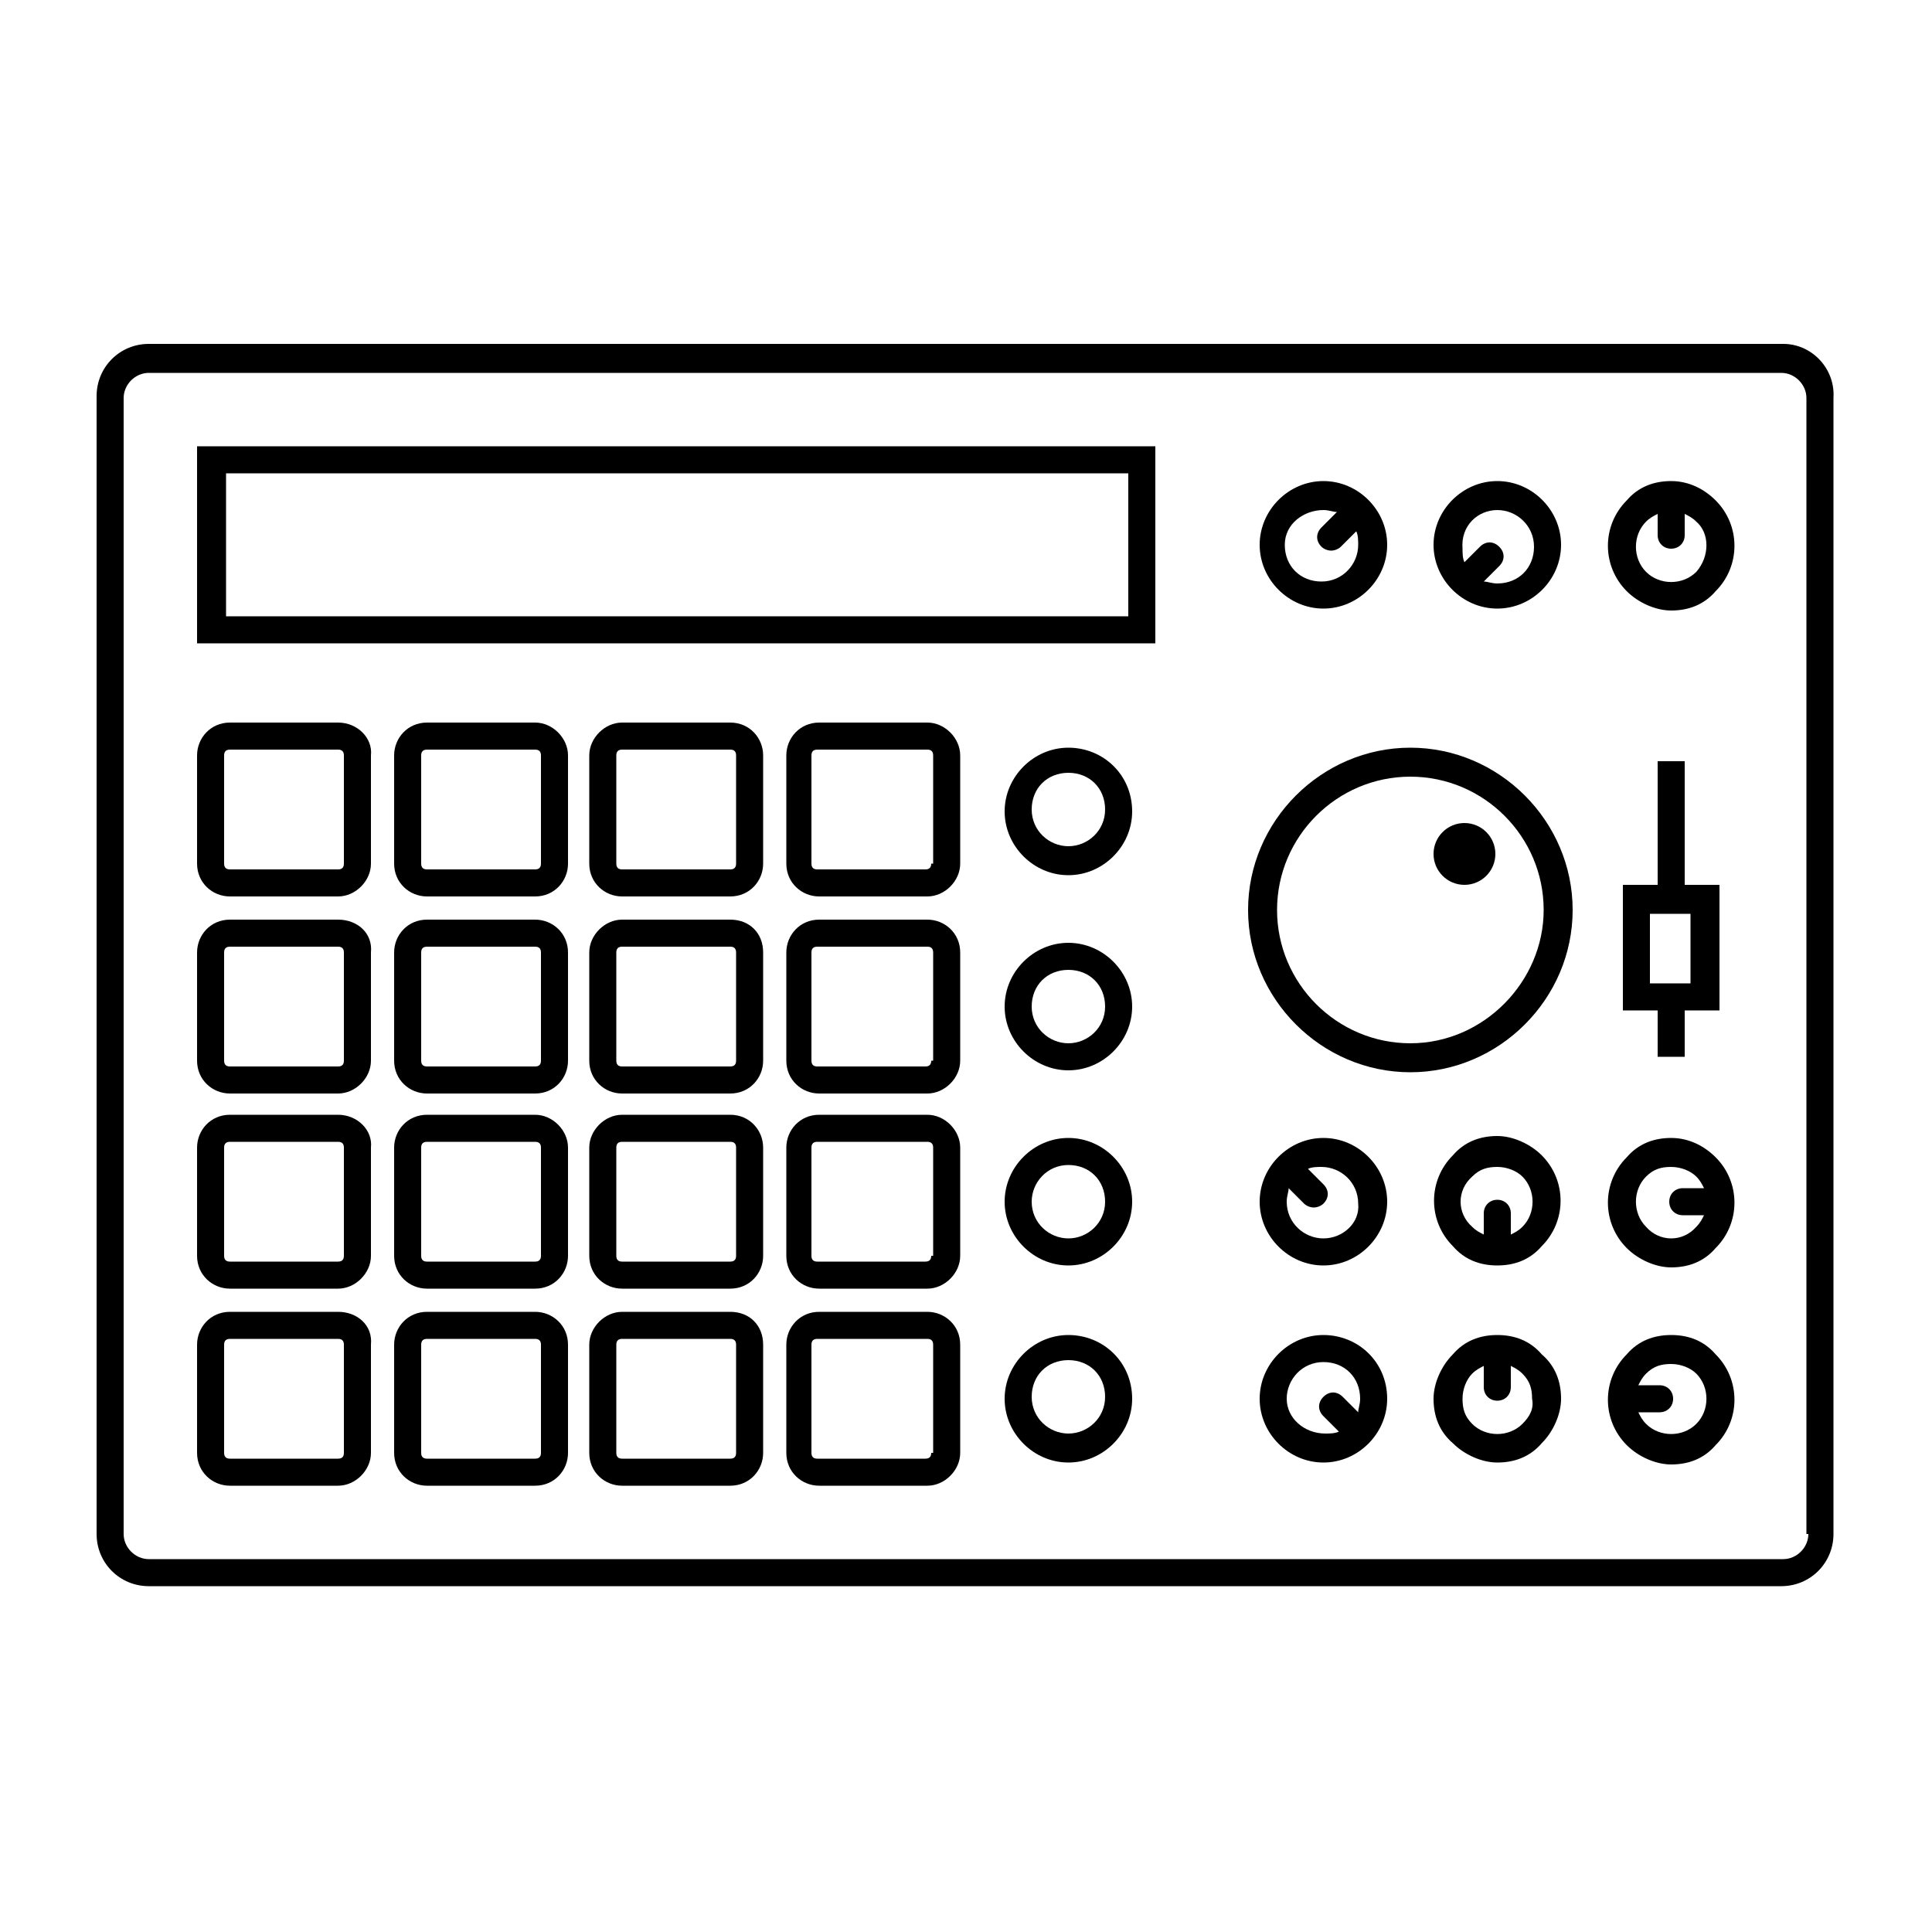 <svg height='300px' width='300px'  fill="#000000" xmlns="http://www.w3.org/2000/svg" xmlns:xlink="http://www.w3.org/1999/xlink" version="1.1" x="0px" y="0px" viewBox="0 0 100 100" enable-background="new 0 0 100 100" xml:space="preserve"><path d="M92.3,17.8H7.7c-1.5,0-2.7,1.2-2.7,2.7v58.9c0,1.5,1.2,2.7,2.7,2.7h84.5c1.5,0,2.7-1.2,2.7-2.7V20.6  C95,19.1,93.8,17.8,92.3,17.8z M93.6,79.4c0,0.7-0.6,1.3-1.3,1.3H7.7c-0.7,0-1.3-0.6-1.3-1.3V20.6c0-0.7,0.6-1.3,1.3-1.3h84.5  c0.7,0,1.3,0.6,1.3,1.3V79.4z"></path><path d="M10.2,33.3h49.6V23.1H10.2V33.3z M11.7,24.5h46.7v7.4H11.7V24.5z"></path><path d="M17.5,37.4h-5.6c-1,0-1.7,0.8-1.7,1.7v5.6c0,1,0.8,1.7,1.7,1.7h5.6c0.9,0,1.7-0.8,1.7-1.7v-5.6  C19.3,38.2,18.5,37.4,17.5,37.4z M17.8,44.7c0,0.2-0.1,0.3-0.3,0.3h-5.6c-0.2,0-0.3-0.1-0.3-0.3v-5.6c0-0.2,0.1-0.3,0.3-0.3h5.6  c0.2,0,0.3,0.1,0.3,0.3V44.7z"></path><path d="M17.5,47.6h-5.6c-1,0-1.7,0.8-1.7,1.7v5.6c0,1,0.8,1.7,1.7,1.7h5.6c0.9,0,1.7-0.8,1.7-1.7v-5.6  C19.3,48.3,18.5,47.6,17.5,47.6z M17.8,54.9c0,0.2-0.1,0.3-0.3,0.3h-5.6c-0.2,0-0.3-0.1-0.3-0.3v-5.6c0-0.2,0.1-0.3,0.3-0.3h5.6  c0.2,0,0.3,0.1,0.3,0.3V54.9z"></path><path d="M17.5,57.7h-5.6c-1,0-1.7,0.8-1.7,1.7V65c0,1,0.8,1.7,1.7,1.7h5.6c0.9,0,1.7-0.8,1.7-1.7v-5.6  C19.3,58.5,18.5,57.7,17.5,57.7z M17.8,65c0,0.2-0.1,0.3-0.3,0.3h-5.6c-0.2,0-0.3-0.1-0.3-0.3v-5.6c0-0.2,0.1-0.3,0.3-0.3h5.6  c0.2,0,0.3,0.1,0.3,0.3V65z"></path><path d="M17.5,67.9h-5.6c-1,0-1.7,0.8-1.7,1.7v5.6c0,1,0.8,1.7,1.7,1.7h5.6c0.9,0,1.7-0.8,1.7-1.7v-5.6  C19.3,68.6,18.5,67.9,17.5,67.9z M17.8,75.2c0,0.2-0.1,0.3-0.3,0.3h-5.6c-0.2,0-0.3-0.1-0.3-0.3v-5.6c0-0.2,0.1-0.3,0.3-0.3h5.6  c0.2,0,0.3,0.1,0.3,0.3V75.2z"></path><path d="M48,37.4h-5.6c-1,0-1.7,0.8-1.7,1.7v5.6c0,1,0.8,1.7,1.7,1.7H48c0.9,0,1.7-0.8,1.7-1.7v-5.6C49.7,38.2,48.9,37.4,48,37.4z   M48.2,44.7c0,0.2-0.1,0.3-0.3,0.3h-5.6c-0.2,0-0.3-0.1-0.3-0.3v-5.6c0-0.2,0.1-0.3,0.3-0.3H48c0.2,0,0.3,0.1,0.3,0.3V44.7z"></path><path d="M48,47.6h-5.6c-1,0-1.7,0.8-1.7,1.7v5.6c0,1,0.8,1.7,1.7,1.7H48c0.9,0,1.7-0.8,1.7-1.7v-5.6C49.7,48.3,48.9,47.6,48,47.6z   M48.2,54.9c0,0.2-0.1,0.3-0.3,0.3h-5.6c-0.2,0-0.3-0.1-0.3-0.3v-5.6c0-0.2,0.1-0.3,0.3-0.3H48c0.2,0,0.3,0.1,0.3,0.3V54.9z"></path><path d="M48,57.7h-5.6c-1,0-1.7,0.8-1.7,1.7V65c0,1,0.8,1.7,1.7,1.7H48c0.9,0,1.7-0.8,1.7-1.7v-5.6C49.7,58.5,48.9,57.7,48,57.7z   M48.2,65c0,0.2-0.1,0.3-0.3,0.3h-5.6c-0.2,0-0.3-0.1-0.3-0.3v-5.6c0-0.2,0.1-0.3,0.3-0.3H48c0.2,0,0.3,0.1,0.3,0.3V65z"></path><path d="M48,67.9h-5.6c-1,0-1.7,0.8-1.7,1.7v5.6c0,1,0.8,1.7,1.7,1.7H48c0.9,0,1.7-0.8,1.7-1.7v-5.6C49.7,68.6,48.9,67.9,48,67.9z   M48.2,75.2c0,0.2-0.1,0.3-0.3,0.3h-5.6c-0.2,0-0.3-0.1-0.3-0.3v-5.6c0-0.2,0.1-0.3,0.3-0.3H48c0.2,0,0.3,0.1,0.3,0.3V75.2z"></path><path d="M37.8,37.4h-5.6c-0.9,0-1.7,0.8-1.7,1.7v5.6c0,1,0.8,1.7,1.7,1.7h5.6c1,0,1.7-0.8,1.7-1.7v-5.6  C39.5,38.2,38.8,37.4,37.8,37.4z M38.1,44.7c0,0.2-0.1,0.3-0.3,0.3h-5.6c-0.2,0-0.3-0.1-0.3-0.3v-5.6c0-0.2,0.1-0.3,0.3-0.3h5.6  c0.2,0,0.3,0.1,0.3,0.3V44.7z"></path><path d="M37.8,47.6h-5.6c-0.9,0-1.7,0.8-1.7,1.7v5.6c0,1,0.8,1.7,1.7,1.7h5.6c1,0,1.7-0.8,1.7-1.7v-5.6  C39.5,48.3,38.8,47.6,37.8,47.6z M38.1,54.9c0,0.2-0.1,0.3-0.3,0.3h-5.6c-0.2,0-0.3-0.1-0.3-0.3v-5.6c0-0.2,0.1-0.3,0.3-0.3h5.6  c0.2,0,0.3,0.1,0.3,0.3V54.9z"></path><path d="M37.8,57.7h-5.6c-0.9,0-1.7,0.8-1.7,1.7V65c0,1,0.8,1.7,1.7,1.7h5.6c1,0,1.7-0.8,1.7-1.7v-5.6  C39.5,58.5,38.8,57.7,37.8,57.7z M38.1,65c0,0.2-0.1,0.3-0.3,0.3h-5.6c-0.2,0-0.3-0.1-0.3-0.3v-5.6c0-0.2,0.1-0.3,0.3-0.3h5.6  c0.2,0,0.3,0.1,0.3,0.3V65z"></path><path d="M37.8,67.9h-5.6c-0.9,0-1.7,0.8-1.7,1.7v5.6c0,1,0.8,1.7,1.7,1.7h5.6c1,0,1.7-0.8,1.7-1.7v-5.6  C39.5,68.6,38.8,67.9,37.8,67.9z M38.1,75.2c0,0.2-0.1,0.3-0.3,0.3h-5.6c-0.2,0-0.3-0.1-0.3-0.3v-5.6c0-0.2,0.1-0.3,0.3-0.3h5.6  c0.2,0,0.3,0.1,0.3,0.3V75.2z"></path><path d="M27.7,37.4h-5.6c-1,0-1.7,0.8-1.7,1.7v5.6c0,1,0.8,1.7,1.7,1.7h5.6c1,0,1.7-0.8,1.7-1.7v-5.6C29.4,38.2,28.6,37.4,27.7,37.4  z M28,44.7c0,0.2-0.1,0.3-0.3,0.3h-5.6c-0.2,0-0.3-0.1-0.3-0.3v-5.6c0-0.2,0.1-0.3,0.3-0.3h5.6c0.2,0,0.3,0.1,0.3,0.3V44.7z"></path><path d="M27.7,47.6h-5.6c-1,0-1.7,0.8-1.7,1.7v5.6c0,1,0.8,1.7,1.7,1.7h5.6c1,0,1.7-0.8,1.7-1.7v-5.6C29.4,48.3,28.6,47.6,27.7,47.6  z M28,54.9c0,0.2-0.1,0.3-0.3,0.3h-5.6c-0.2,0-0.3-0.1-0.3-0.3v-5.6c0-0.2,0.1-0.3,0.3-0.3h5.6c0.2,0,0.3,0.1,0.3,0.3V54.9z"></path><path d="M27.7,57.7h-5.6c-1,0-1.7,0.8-1.7,1.7V65c0,1,0.8,1.7,1.7,1.7h5.6c1,0,1.7-0.8,1.7-1.7v-5.6C29.4,58.5,28.6,57.7,27.7,57.7z   M28,65c0,0.2-0.1,0.3-0.3,0.3h-5.6c-0.2,0-0.3-0.1-0.3-0.3v-5.6c0-0.2,0.1-0.3,0.3-0.3h5.6c0.2,0,0.3,0.1,0.3,0.3V65z"></path><path d="M27.7,67.9h-5.6c-1,0-1.7,0.8-1.7,1.7v5.6c0,1,0.8,1.7,1.7,1.7h5.6c1,0,1.7-0.8,1.7-1.7v-5.6C29.4,68.6,28.6,67.9,27.7,67.9  z M28,75.2c0,0.2-0.1,0.3-0.3,0.3h-5.6c-0.2,0-0.3-0.1-0.3-0.3v-5.6c0-0.2,0.1-0.3,0.3-0.3h5.6c0.2,0,0.3,0.1,0.3,0.3V75.2z"></path><path d="M55.3,38.7c-1.8,0-3.3,1.5-3.3,3.3c0,1.8,1.5,3.3,3.3,3.3s3.3-1.5,3.3-3.3C58.6,40.1,57.1,38.7,55.3,38.7z M55.3,43.8  c-1,0-1.9-0.8-1.9-1.9s0.8-1.9,1.9-1.9s1.9,0.8,1.9,1.9S56.3,43.8,55.3,43.8z"></path><path d="M55.3,48.8c-1.8,0-3.3,1.5-3.3,3.3c0,1.8,1.5,3.3,3.3,3.3s3.3-1.5,3.3-3.3C58.6,50.3,57.1,48.8,55.3,48.8z M55.3,54  c-1,0-1.9-0.8-1.9-1.9s0.8-1.9,1.9-1.9s1.9,0.8,1.9,1.9S56.3,54,55.3,54z"></path><path d="M55.3,58.9c-1.8,0-3.3,1.5-3.3,3.3c0,1.8,1.5,3.3,3.3,3.3s3.3-1.5,3.3-3.3C58.6,60.4,57.1,58.9,55.3,58.9z M55.3,64.1  c-1,0-1.9-0.8-1.9-1.9c0-1,0.8-1.9,1.9-1.9s1.9,0.8,1.9,1.9C57.2,63.3,56.3,64.1,55.3,64.1z"></path><path d="M55.3,69.1c-1.8,0-3.3,1.5-3.3,3.3c0,1.8,1.5,3.3,3.3,3.3s3.3-1.5,3.3-3.3C58.6,70.5,57.1,69.1,55.3,69.1z M55.3,74.2  c-1,0-1.9-0.8-1.9-1.9s0.8-1.9,1.9-1.9s1.9,0.8,1.9,1.9S56.3,74.2,55.3,74.2z"></path><path d="M68.5,31.5c1.8,0,3.3-1.5,3.3-3.3s-1.5-3.3-3.3-3.3c-1.8,0-3.3,1.5-3.3,3.3S66.7,31.5,68.5,31.5z M68.5,26.4  c0.3,0,0.5,0.1,0.7,0.1l-0.8,0.8c-0.3,0.3-0.3,0.7,0,1c0.1,0.1,0.3,0.2,0.5,0.2c0.2,0,0.4-0.1,0.5-0.2l0.8-0.8  c0.1,0.2,0.1,0.5,0.1,0.7c0,1-0.8,1.9-1.9,1.9s-1.9-0.8-1.9-1.9S67.5,26.4,68.5,26.4z"></path><path d="M77.5,31.5c1.8,0,3.3-1.5,3.3-3.3s-1.5-3.3-3.3-3.3c-1.8,0-3.3,1.5-3.3,3.3S75.7,31.5,77.5,31.5z M77.5,26.4  c1,0,1.9,0.8,1.9,1.9s-0.8,1.9-1.9,1.9c-0.3,0-0.5-0.1-0.7-0.1l0.8-0.8c0.3-0.3,0.3-0.7,0-1c-0.3-0.3-0.7-0.3-1,0l-0.8,0.8  c-0.1-0.2-0.1-0.5-0.1-0.7C75.6,27.2,76.5,26.4,77.5,26.4z"></path><path d="M86.5,24.9c-0.9,0-1.7,0.3-2.3,1c-1.3,1.3-1.3,3.4,0,4.7c0.6,0.6,1.5,1,2.3,1c0.9,0,1.7-0.3,2.3-1c1.3-1.3,1.3-3.4,0-4.7  C88.2,25.3,87.4,24.9,86.5,24.9z M87.8,29.6c-0.7,0.7-1.9,0.7-2.6,0c-0.7-0.7-0.7-1.9,0-2.6c0.2-0.2,0.4-0.3,0.6-0.4v1.1  c0,0.4,0.3,0.7,0.7,0.7s0.7-0.3,0.7-0.7v-1.1c0.2,0.1,0.4,0.2,0.6,0.4C88.5,27.6,88.5,28.8,87.8,29.6z"></path><path d="M68.5,58.9c-1.8,0-3.3,1.5-3.3,3.3c0,1.8,1.5,3.3,3.3,3.3c1.8,0,3.3-1.5,3.3-3.3C71.8,60.4,70.3,58.9,68.5,58.9z M68.5,64.1  c-1,0-1.9-0.8-1.9-1.9c0-0.3,0.1-0.5,0.1-0.7l0.8,0.8c0.1,0.1,0.3,0.2,0.5,0.2c0.2,0,0.4-0.1,0.5-0.2c0.3-0.3,0.3-0.7,0-1l-0.8-0.8  c0.2-0.1,0.5-0.1,0.7-0.1c1,0,1.9,0.8,1.9,1.9C70.4,63.3,69.5,64.1,68.5,64.1z"></path><path d="M77.5,65.5c0.9,0,1.7-0.3,2.3-1c1.3-1.3,1.3-3.4,0-4.7c-0.6-0.6-1.5-1-2.3-1c-0.9,0-1.7,0.3-2.3,1c-1.3,1.3-1.3,3.4,0,4.7  C75.8,65.2,76.6,65.5,77.5,65.5z M76.2,60.9c0.4-0.4,0.8-0.5,1.3-0.5c0.5,0,1,0.2,1.3,0.5c0.7,0.7,0.7,1.9,0,2.6  c-0.2,0.2-0.4,0.3-0.6,0.4v-1.1c0-0.4-0.3-0.7-0.7-0.7s-0.7,0.3-0.7,0.7v1.1c-0.2-0.1-0.4-0.2-0.6-0.4  C75.4,62.8,75.4,61.6,76.2,60.9z"></path><path d="M86.5,58.9c-0.9,0-1.7,0.3-2.3,1c-1.3,1.3-1.3,3.4,0,4.7c0.6,0.6,1.5,1,2.3,1c0.9,0,1.7-0.3,2.3-1c1.3-1.3,1.3-3.4,0-4.7  C88.2,59.3,87.4,58.9,86.5,58.9z M85.2,63.5c-0.7-0.7-0.7-1.9,0-2.6c0.4-0.4,0.8-0.5,1.3-0.5s1,0.2,1.3,0.5c0.2,0.2,0.3,0.4,0.4,0.6  h-1.1c-0.4,0-0.7,0.3-0.7,0.7c0,0.4,0.3,0.7,0.7,0.7h1.1c-0.1,0.2-0.2,0.4-0.4,0.6C87.1,64.3,85.9,64.3,85.2,63.5z"></path><path d="M68.5,69.1c-1.8,0-3.3,1.5-3.3,3.3c0,1.8,1.5,3.3,3.3,3.3c1.8,0,3.3-1.5,3.3-3.3C71.8,70.5,70.3,69.1,68.5,69.1z M66.6,72.4  c0-1,0.8-1.9,1.9-1.9s1.9,0.8,1.9,1.9c0,0.3-0.1,0.5-0.1,0.7l-0.8-0.8c-0.3-0.3-0.7-0.3-1,0s-0.3,0.7,0,1l0.8,0.8  c-0.2,0.1-0.5,0.1-0.7,0.1C67.5,74.2,66.6,73.4,66.6,72.4z"></path><path d="M77.5,69.1c-0.9,0-1.7,0.3-2.3,1c-0.6,0.6-1,1.5-1,2.3c0,0.9,0.3,1.7,1,2.3c0.6,0.6,1.5,1,2.3,1c0.9,0,1.7-0.3,2.3-1  c0.6-0.6,1-1.5,1-2.3c0-0.9-0.3-1.7-1-2.3C79.2,69.4,78.4,69.1,77.5,69.1z M78.8,73.7c-0.7,0.7-1.9,0.7-2.6,0  c-0.4-0.4-0.5-0.8-0.5-1.3c0-0.5,0.2-1,0.5-1.3c0.2-0.2,0.4-0.3,0.6-0.4v1.1c0,0.4,0.3,0.7,0.7,0.7s0.7-0.3,0.7-0.7v-1.1  c0.2,0.1,0.4,0.2,0.6,0.4c0.4,0.4,0.5,0.8,0.5,1.3C79.4,72.9,79.2,73.3,78.8,73.7z"></path><path d="M86.5,69.1c-0.9,0-1.7,0.3-2.3,1c-1.3,1.3-1.3,3.4,0,4.7c0.6,0.6,1.5,1,2.3,1c0.9,0,1.7-0.3,2.3-1c1.3-1.3,1.3-3.4,0-4.7  C88.2,69.4,87.4,69.1,86.5,69.1z M87.8,73.7c-0.7,0.7-1.9,0.7-2.6,0c-0.2-0.2-0.3-0.4-0.4-0.6h1.1c0.4,0,0.7-0.3,0.7-0.7  s-0.3-0.7-0.7-0.7h-1.1c0.1-0.2,0.2-0.4,0.4-0.6c0.4-0.4,0.8-0.5,1.3-0.5s1,0.2,1.3,0.5C88.5,71.8,88.5,73,87.8,73.7z"></path><path d="M73,38.7c-4.6,0-8.4,3.8-8.4,8.4s3.8,8.4,8.4,8.4c4.6,0,8.4-3.8,8.4-8.4S77.6,38.7,73,38.7z M73,54c-3.8,0-6.9-3.1-6.9-6.9  c0-3.8,3.1-6.9,6.9-6.9c3.8,0,6.9,3.1,6.9,6.9C79.9,50.8,76.8,54,73,54z"></path><path d="M85.8,39.4v6.4H84v6.5h1.8v2.4h1.4v-2.4h1.8v-6.5h-1.8v-6.4H85.8z M87.5,50.9h-2.1v-3.6h2.1V50.9z"></path><circle cx="75.8" cy="44.2" r="1.6"></circle></svg>